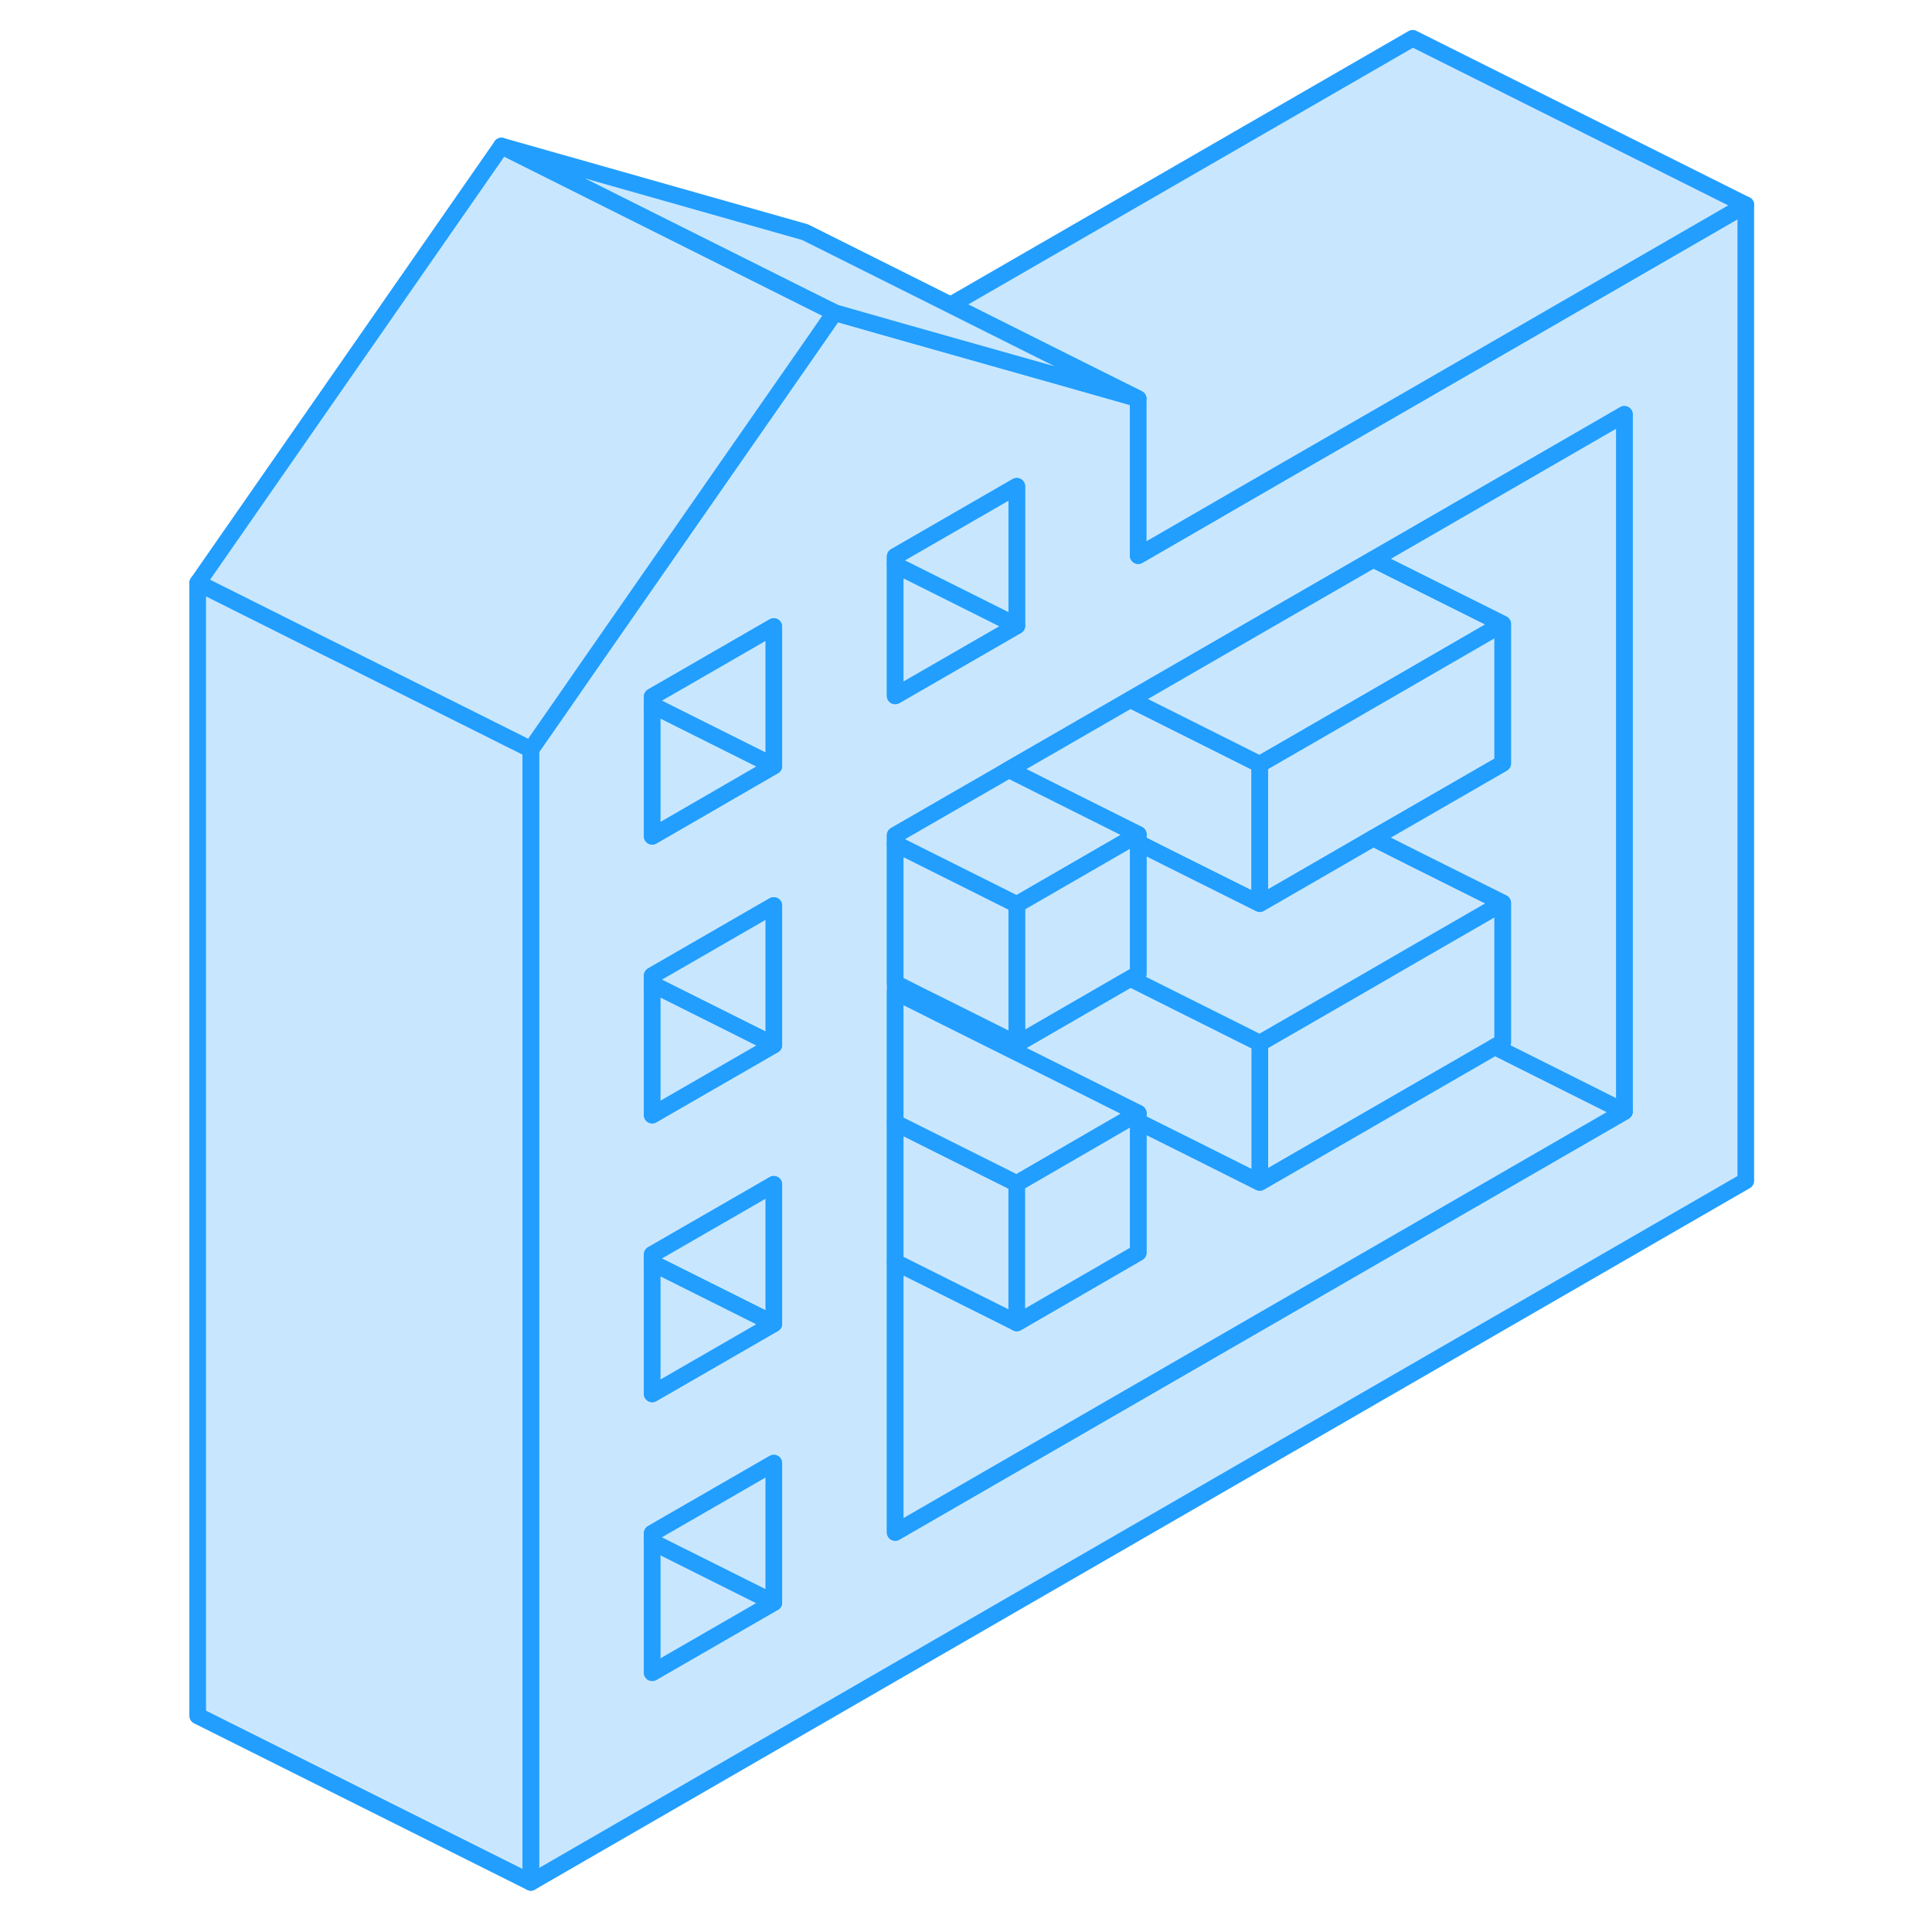 <svg width="48" height="48" viewBox="0 0 98 116" fill="#c8e7ff" xmlns="http://www.w3.org/2000/svg" stroke-width="1px" stroke-linecap="round" stroke-linejoin="round"><path d="M75.819 23.85L68.529 28.05L65.689 29.69L61.229 32.27L59.339 33.36V23.94L54.979 22.7L45.249 19.95L41.109 18.77L39.339 21.32L34.229 28.66L27.239 38.71L26.119 40.32L24.749 42.3L22.869 45V113.02L95.819 70.9V12.3L75.819 23.85ZM37.459 96.22L30.159 100.43V92.06L37.459 87.85V96.22ZM37.459 79.48L30.159 83.69V75.32L36.509 71.66L37.459 71.11V79.48ZM37.459 62.74L36.509 63.29L32.049 65.86L30.159 66.95V58.58L36.519 54.91L37.459 54.37V62.74ZM37.459 45.99L36.509 46.54L32.049 49.12L30.159 50.21V41.83L37.459 37.62V45.99ZM44.749 33.41L52.049 29.2V37.57L51.099 38.12L46.639 40.69L44.749 41.78V33.41ZM88.529 66.74L44.749 92.01V50.15L51.099 46.49L51.569 46.21L58.869 42L68.529 36.42L73.459 33.58L75.819 32.22L88.529 24.88V66.74Z" stroke="#229EFF" stroke-linejoin="round"/><path d="M81.229 54.21V62.58L80.759 62.85L66.639 71V62.63L72.989 58.97L75.819 57.33L81.229 54.21Z" stroke="#229EFF" stroke-linejoin="round"/><path d="M66.639 45.89V54.26L61.229 51.56L59.339 50.61V50.1L54.879 47.87L51.569 46.21L58.869 42L66.639 45.89Z" stroke="#229EFF" stroke-linejoin="round"/><path d="M81.229 37.46L75.819 40.59L68.529 44.8L66.639 45.89L58.869 42L68.529 36.42L73.459 33.58L75.819 34.76L81.229 37.46Z" stroke="#229EFF" stroke-linejoin="round"/><path d="M81.229 37.46V45.84L75.819 48.96L73.459 50.32L68.529 53.17L66.639 54.26V45.89L68.529 44.8L75.819 40.59L81.229 37.46Z" stroke="#229EFF" stroke-linejoin="round"/><path d="M52.049 71.06V79.43L47.589 77.2L44.749 75.78V67.41L47.589 68.83L52.049 71.06Z" stroke="#229EFF" stroke-linejoin="round"/><path d="M59.339 50.1L58.869 50.37L52.049 54.31L47.589 52.08L44.749 50.66V50.15L51.099 46.49L51.569 46.21L54.879 47.87L59.339 50.1Z" stroke="#229EFF" stroke-linejoin="round"/><path d="M37.459 54.37V62.74L32.999 60.51L30.159 59.09V58.58L36.519 54.91L37.459 54.37Z" stroke="#229EFF" stroke-linejoin="round"/><path d="M37.459 96.22L30.159 100.43V92.57L37.459 96.22Z" stroke="#229EFF" stroke-linejoin="round"/><path d="M37.459 87.85V96.22L30.159 92.57V92.06L37.459 87.85Z" stroke="#229EFF" stroke-linejoin="round"/><path d="M37.459 71.11V79.48L32.999 77.25L30.159 75.83V75.32L36.509 71.66L37.459 71.11Z" stroke="#229EFF" stroke-linejoin="round"/><path d="M52.049 29.2V37.57L47.589 35.34L44.749 33.92V33.41L52.049 29.2Z" stroke="#229EFF" stroke-linejoin="round"/><path d="M37.459 37.62V45.99L32.999 43.76L30.159 42.34V41.83L37.459 37.62Z" stroke="#229EFF" stroke-linejoin="round"/><path d="M66.639 62.63V71L62.189 68.77L59.339 67.35V66.84L54.889 64.61L47.109 60.73L46.639 60.49V59.98L47.589 60.45L52.049 62.68L58.869 58.74L62.179 60.4L66.639 62.63Z" stroke="#229EFF" stroke-linejoin="round"/><path d="M81.229 54.21L75.819 57.33L72.989 58.97L66.639 62.63L62.179 60.4L58.869 58.74L59.339 58.47V50.61L61.229 51.56L66.639 54.26L68.529 53.17L73.459 50.32L75.819 51.51L81.229 54.21Z" stroke="#229EFF" stroke-linejoin="round"/><path d="M88.529 66.74L44.749 92.01V75.78L47.589 77.2L52.049 79.43L59.339 75.21V67.35L62.189 68.77L66.639 71L80.759 62.85L88.529 66.74Z" stroke="#229EFF" stroke-linejoin="round"/><path d="M59.339 66.84L58.869 67.11L52.049 71.06L47.589 68.83L44.749 67.41V59.55L46.639 60.49L47.109 60.73L54.889 64.61L59.339 66.84Z" stroke="#229EFF" stroke-linejoin="round"/><path d="M59.339 50.1V58.47L58.869 58.74L52.049 62.68V54.31L58.869 50.37L59.339 50.1Z" stroke="#229EFF" stroke-linejoin="round"/><path d="M52.049 54.31V62.68L47.589 60.45L46.639 59.98L44.749 59.03V50.66L47.589 52.08L52.049 54.31Z" stroke="#229EFF" stroke-linejoin="round"/><path d="M37.459 62.74L36.509 63.29L32.049 65.86L30.159 66.95V59.09L32.999 60.51L37.459 62.74Z" stroke="#229EFF" stroke-linejoin="round"/><path d="M37.459 79.48L30.159 83.69V75.83L32.999 77.25L37.459 79.48Z" stroke="#229EFF" stroke-linejoin="round"/><path d="M52.049 37.57L51.099 38.12L46.639 40.69L44.749 41.78V33.92L47.589 35.34L52.049 37.57Z" stroke="#229EFF" stroke-linejoin="round"/><path d="M37.459 45.99L36.509 46.54L32.049 49.12L30.159 50.21V42.34L32.999 43.76L37.459 45.99Z" stroke="#229EFF" stroke-linejoin="round"/><path d="M95.819 12.3L75.819 23.85L68.529 28.05L65.689 29.69L61.229 32.27L59.339 33.36V23.94L55.849 22.2L48.079 18.31L75.819 2.3L95.819 12.3Z" stroke="#229EFF" stroke-linejoin="round"/><path d="M59.339 23.94L54.979 22.7L45.249 19.95L41.109 18.77L39.339 17.89L21.109 8.77L39.339 13.94L48.079 18.31L55.849 22.2L59.339 23.94Z" stroke="#229EFF" stroke-linejoin="round"/><path d="M41.109 18.77L39.339 21.32L34.229 28.66L27.239 38.71L26.119 40.32L24.749 42.3L22.869 45L11.609 39.37L10.159 38.65L2.869 35L21.109 8.77L39.339 17.89L41.109 18.77Z" stroke="#229EFF" stroke-linejoin="round"/><path d="M22.869 45V113.02L2.869 103.02V35L10.159 38.65L11.609 39.37L22.869 45Z" stroke="#229EFF" stroke-linejoin="round"/><path d="M59.339 66.84V75.21L52.049 79.43V71.06L58.869 67.11L59.339 66.84Z" stroke="#229EFF" stroke-linejoin="round"/><path d="M88.529 24.88V66.74L80.759 62.85L81.229 62.58V54.21L75.819 51.51L73.459 50.32L75.819 48.96L81.229 45.84V37.46L75.819 34.76L73.459 33.58L75.819 32.22L88.529 24.88Z" stroke="#229EFF" stroke-linejoin="round"/></svg>